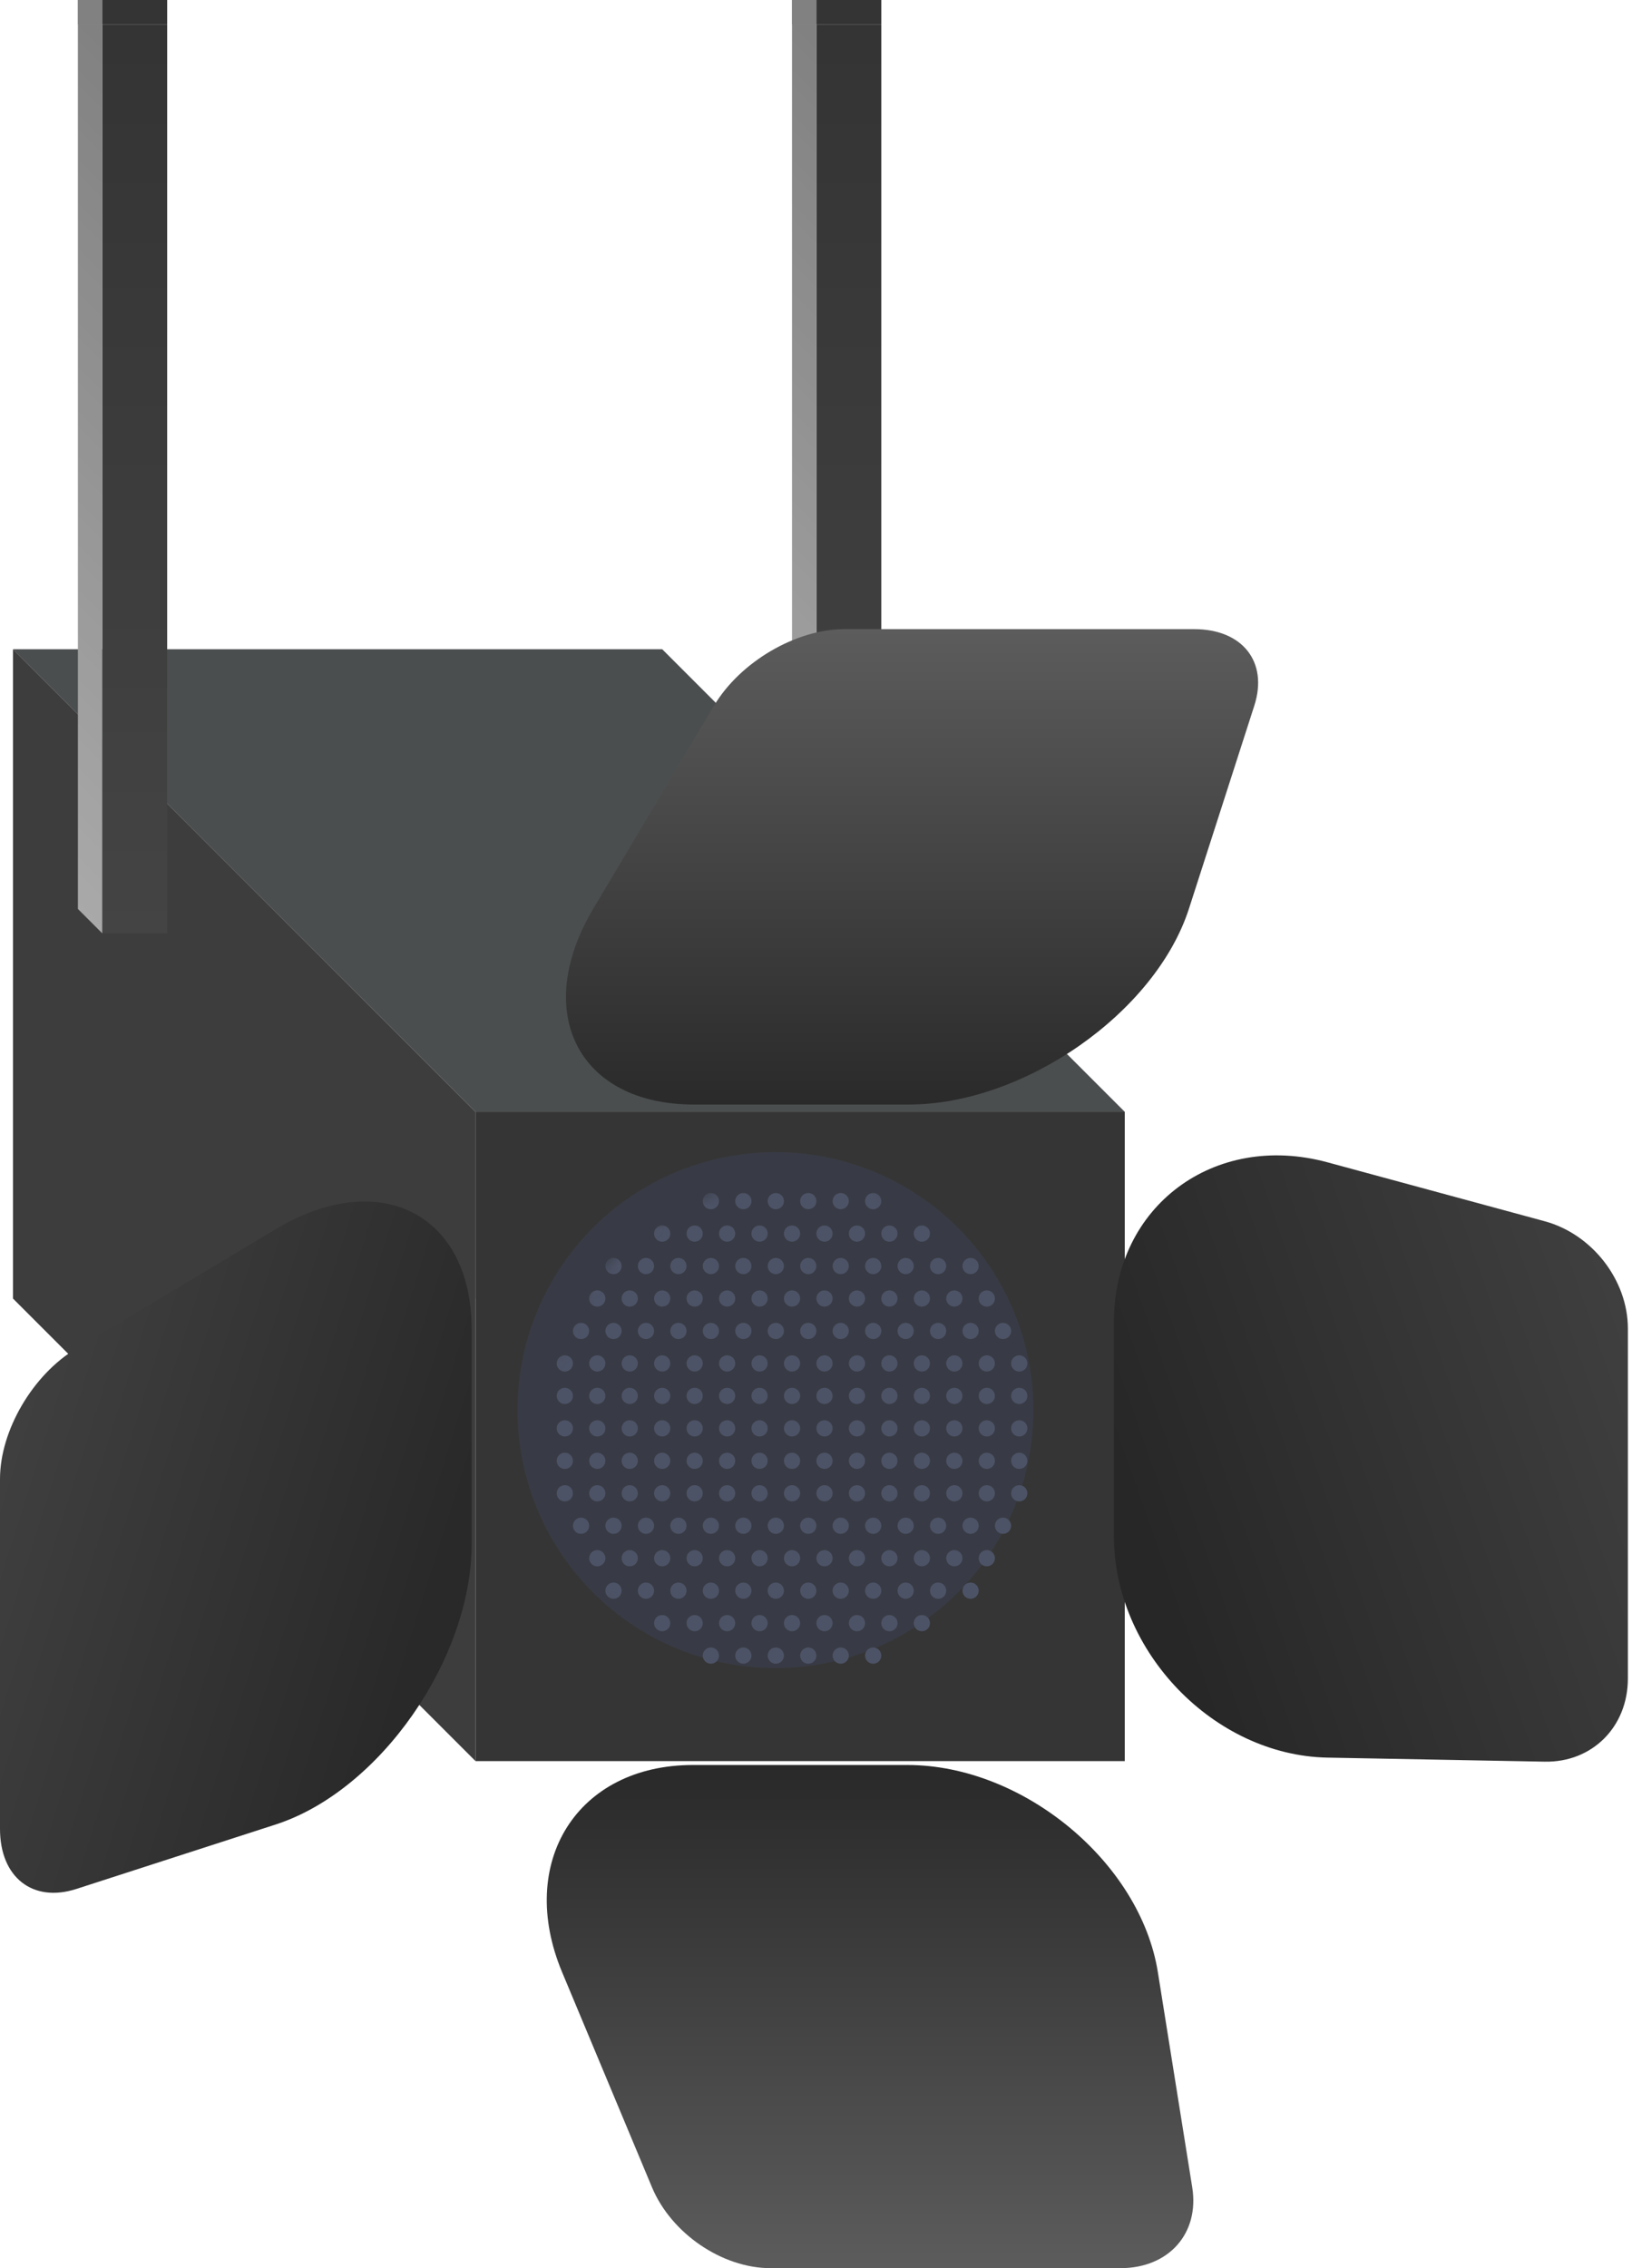 <svg width="136" height="189" viewBox="0 0 136 189" fill="none" xmlns="http://www.w3.org/2000/svg">
<rect width="5.41" height="75.741" transform="matrix(-1 0 0 1 73.441 2.028)" fill="#444444"/>
<rect width="5.41" height="75.741" transform="matrix(-1 0 0 1 73.441 2.028)" fill="url(#paint0_linear_5_22717)" fill-opacity="0.24"/>
<path d="M68.031 2.028L66.003 0V75.741L68.031 77.769V2.028Z" fill="#A9A9A9"/>
<path d="M68.031 2.028L66.003 0V75.741L68.031 77.769V2.028Z" fill="url(#paint1_linear_5_22717)" fill-opacity="0.24"/>
<path d="M71.413 0H66.002L68.031 2.029H73.441L71.413 0Z" fill="#8C8C8C"/>
<rect width="5.41" height="2.029" transform="matrix(-1 0 0 1 73.441 0)" fill="#444444"/>
<rect width="5.41" height="2.029" transform="matrix(-1 0 0 1 73.441 0)" fill="black" fill-opacity="0.24"/>
<rect width="2.029" height="2.029" transform="matrix(-1 0 0 1 68.032 0)" fill="#A9A9A9"/>
<rect width="2.029" height="2.029" transform="matrix(-1 0 0 1 68.032 0)" fill="black" fill-opacity="0.24"/>
<rect width="54.101" height="54.101" transform="matrix(-1 0 0 1 55.18 54.102)" fill="#D3D3D3"/>
<path d="M93.727 92.647L55.181 54.101V108.201L93.727 146.747V92.647Z" fill="#CDCDCD"/>
<path d="M39.629 92.652L1.082 54.104V108.205L39.629 146.751V92.652Z" fill="#3D3D3D"/>
<rect width="54.101" height="54.101" transform="matrix(-1 0 0 1 93.73 92.647)" fill="#353535"/>
<path d="M55.183 54.101H1.082L39.629 92.647H93.729L55.183 54.101Z" fill="#4B4E4F"/>
<g filter="url(#filter0_i_5_22717)">
<circle cx="21.5" cy="21.5" r="21.5" transform="matrix(-1 0 0 1 88.121 98)" fill="#383B45"/>
</g>
<mask id="mask0_5_22717" style="mask-type:alpha" maskUnits="userSpaceOnUse" x="45" y="98" width="44" height="44">
<circle cx="21.64" cy="21.64" r="21.64" transform="matrix(-1 0 0 1 88.319 98.058)" fill="#383B45"/>
</mask>
<g mask="url(#mask0_5_22717)">
<circle cx="0.676" cy="0.676" r="0.676" transform="matrix(-1 0 0 1 70.736 99.41)" fill="#4D5366"/>
<circle cx="0.676" cy="0.676" r="0.676" transform="matrix(-1 0 0 1 73.441 99.41)" fill="#4D5366"/>
<circle cx="0.676" cy="0.676" r="0.676" transform="matrix(-1 0 0 1 68.032 99.41)" fill="#4D5366"/>
<circle cx="0.676" cy="0.676" r="0.676" transform="matrix(-1 0 0 1 65.327 99.41)" fill="#4D5366"/>
<circle cx="0.676" cy="0.676" r="0.676" transform="matrix(-1 0 0 1 62.622 99.41)" fill="#4D5366"/>
<circle cx="0.676" cy="0.676" r="0.676" transform="matrix(-1 0 0 1 59.916 99.41)" fill="#4D5366"/>
<circle cx="0.676" cy="0.676" r="0.676" transform="matrix(-1 0 0 1 77.499 102.115)" fill="#4D5366"/>
<circle cx="0.676" cy="0.676" r="0.676" transform="matrix(-1 0 0 1 74.794 102.115)" fill="#4D5366"/>
<circle cx="0.676" cy="0.676" r="0.676" transform="matrix(-1 0 0 1 72.089 102.115)" fill="#4D5366"/>
<circle cx="0.676" cy="0.676" r="0.676" transform="matrix(-1 0 0 1 69.384 102.115)" fill="#4D5366"/>
<circle cx="0.676" cy="0.676" r="0.676" transform="matrix(-1 0 0 1 66.679 102.115)" fill="#4D5366"/>
<circle cx="0.676" cy="0.676" r="0.676" transform="matrix(-1 0 0 1 63.974 102.115)" fill="#4D5366"/>
<circle cx="0.676" cy="0.676" r="0.676" transform="matrix(-1 0 0 1 61.269 102.115)" fill="#4D5366"/>
<circle cx="0.676" cy="0.676" r="0.676" transform="matrix(-1 0 0 1 58.564 102.115)" fill="#4D5366"/>
<circle cx="0.676" cy="0.676" r="0.676" transform="matrix(-1 0 0 1 55.859 102.115)" fill="#4D5366"/>
<circle cx="0.676" cy="0.676" r="0.676" transform="matrix(-1 0 0 1 81.557 104.82)" fill="#4D5366"/>
<circle cx="0.676" cy="0.676" r="0.676" transform="matrix(-1 0 0 1 78.852 104.82)" fill="#4D5366"/>
<circle cx="0.676" cy="0.676" r="0.676" transform="matrix(-1 0 0 1 76.147 104.82)" fill="#4D5366"/>
<circle cx="0.676" cy="0.676" r="0.676" transform="matrix(-1 0 0 1 73.441 104.82)" fill="#4D5366"/>
<circle cx="0.676" cy="0.676" r="0.676" transform="matrix(-1 0 0 1 70.736 104.82)" fill="#4D5366"/>
<circle cx="0.676" cy="0.676" r="0.676" transform="matrix(-1 0 0 1 68.032 104.82)" fill="#4D5366"/>
<circle cx="0.676" cy="0.676" r="0.676" transform="matrix(-1 0 0 1 65.327 104.82)" fill="#4D5366"/>
<circle cx="0.676" cy="0.676" r="0.676" transform="matrix(-1 0 0 1 62.622 104.82)" fill="#4D5366"/>
<circle cx="0.676" cy="0.676" r="0.676" transform="matrix(-1 0 0 1 59.916 104.82)" fill="#4D5366"/>
<circle cx="0.676" cy="0.676" r="0.676" transform="matrix(-1 0 0 1 57.211 104.82)" fill="#4D5366"/>
<circle cx="0.676" cy="0.676" r="0.676" transform="matrix(-1 0 0 1 54.506 104.82)" fill="#4D5366"/>
<circle cx="0.676" cy="0.676" r="0.676" transform="matrix(-1 0 0 1 51.801 104.82)" fill="#4D5366"/>
<circle cx="0.676" cy="0.676" r="0.676" transform="matrix(-1 0 0 1 82.909 107.525)" fill="#4D5366"/>
<circle cx="0.676" cy="0.676" r="0.676" transform="matrix(-1 0 0 1 80.204 107.525)" fill="#4D5366"/>
<circle cx="0.676" cy="0.676" r="0.676" transform="matrix(-1 0 0 1 77.499 107.525)" fill="#4D5366"/>
<circle cx="0.676" cy="0.676" r="0.676" transform="matrix(-1 0 0 1 74.794 107.525)" fill="#4D5366"/>
<circle cx="0.676" cy="0.676" r="0.676" transform="matrix(-1 0 0 1 72.089 107.525)" fill="#4D5366"/>
<circle cx="0.676" cy="0.676" r="0.676" transform="matrix(-1 0 0 1 69.384 107.525)" fill="#4D5366"/>
<circle cx="0.676" cy="0.676" r="0.676" transform="matrix(-1 0 0 1 66.679 107.525)" fill="#4D5366"/>
<circle cx="0.676" cy="0.676" r="0.676" transform="matrix(-1 0 0 1 63.974 107.525)" fill="#4D5366"/>
<circle cx="0.676" cy="0.676" r="0.676" transform="matrix(-1 0 0 1 61.269 107.525)" fill="#4D5366"/>
<circle cx="0.676" cy="0.676" r="0.676" transform="matrix(-1 0 0 1 58.564 107.525)" fill="#4D5366"/>
<circle cx="0.676" cy="0.676" r="0.676" transform="matrix(-1 0 0 1 55.859 107.525)" fill="#4D5366"/>
<circle cx="0.676" cy="0.676" r="0.676" transform="matrix(-1 0 0 1 53.154 107.525)" fill="#4D5366"/>
<circle cx="0.676" cy="0.676" r="0.676" transform="matrix(-1 0 0 1 50.449 107.525)" fill="#4D5366"/>
<circle cx="0.676" cy="0.676" r="0.676" transform="matrix(-1 0 0 1 84.262 110.23)" fill="#4D5366"/>
<circle cx="0.676" cy="0.676" r="0.676" transform="matrix(-1 0 0 1 81.557 110.23)" fill="#4D5366"/>
<circle cx="0.676" cy="0.676" r="0.676" transform="matrix(-1 0 0 1 78.852 110.23)" fill="#4D5366"/>
<circle cx="0.676" cy="0.676" r="0.676" transform="matrix(-1 0 0 1 76.147 110.23)" fill="#4D5366"/>
<circle cx="0.676" cy="0.676" r="0.676" transform="matrix(-1 0 0 1 73.441 110.23)" fill="#4D5366"/>
<circle cx="0.676" cy="0.676" r="0.676" transform="matrix(-1 0 0 1 70.736 110.23)" fill="#4D5366"/>
<circle cx="0.676" cy="0.676" r="0.676" transform="matrix(-1 0 0 1 68.032 110.23)" fill="#4D5366"/>
<circle cx="0.676" cy="0.676" r="0.676" transform="matrix(-1 0 0 1 65.327 110.23)" fill="#4D5366"/>
<circle cx="0.676" cy="0.676" r="0.676" transform="matrix(-1 0 0 1 62.622 110.23)" fill="#4D5366"/>
<circle cx="0.676" cy="0.676" r="0.676" transform="matrix(-1 0 0 1 59.916 110.23)" fill="#4D5366"/>
<circle cx="0.676" cy="0.676" r="0.676" transform="matrix(-1 0 0 1 57.211 110.23)" fill="#4D5366"/>
<circle cx="0.676" cy="0.676" r="0.676" transform="matrix(-1 0 0 1 54.506 110.23)" fill="#4D5366"/>
<circle cx="0.676" cy="0.676" r="0.676" transform="matrix(-1 0 0 1 51.801 110.23)" fill="#4D5366"/>
<circle cx="0.676" cy="0.676" r="0.676" transform="matrix(-1 0 0 1 49.096 110.23)" fill="#4D5366"/>
<circle cx="0.676" cy="0.676" r="0.676" transform="matrix(-1 0 0 1 85.614 112.935)" fill="#4D5366"/>
<circle cx="0.676" cy="0.676" r="0.676" transform="matrix(-1 0 0 1 82.909 112.935)" fill="#4D5366"/>
<circle cx="0.676" cy="0.676" r="0.676" transform="matrix(-1 0 0 1 80.204 112.935)" fill="#4D5366"/>
<circle cx="0.676" cy="0.676" r="0.676" transform="matrix(-1 0 0 1 77.499 112.935)" fill="#4D5366"/>
<circle cx="0.676" cy="0.676" r="0.676" transform="matrix(-1 0 0 1 74.794 112.935)" fill="#4D5366"/>
<circle cx="0.676" cy="0.676" r="0.676" transform="matrix(-1 0 0 1 72.089 112.935)" fill="#4D5366"/>
<circle cx="0.676" cy="0.676" r="0.676" transform="matrix(-1 0 0 1 69.384 112.935)" fill="#4D5366"/>
<circle cx="0.676" cy="0.676" r="0.676" transform="matrix(-1 0 0 1 66.679 112.935)" fill="#4D5366"/>
<circle cx="0.676" cy="0.676" r="0.676" transform="matrix(-1 0 0 1 63.974 112.935)" fill="#4D5366"/>
<circle cx="0.676" cy="0.676" r="0.676" transform="matrix(-1 0 0 1 61.269 112.935)" fill="#4D5366"/>
<circle cx="0.676" cy="0.676" r="0.676" transform="matrix(-1 0 0 1 58.564 112.935)" fill="#4D5366"/>
<circle cx="0.676" cy="0.676" r="0.676" transform="matrix(-1 0 0 1 55.859 112.935)" fill="#4D5366"/>
<circle cx="0.676" cy="0.676" r="0.676" transform="matrix(-1 0 0 1 53.154 112.935)" fill="#4D5366"/>
<circle cx="0.676" cy="0.676" r="0.676" transform="matrix(-1 0 0 1 50.449 112.935)" fill="#4D5366"/>
<circle cx="0.676" cy="0.676" r="0.676" transform="matrix(-1 0 0 1 47.744 112.935)" fill="#4D5366"/>
<circle cx="0.676" cy="0.676" r="0.676" transform="matrix(-1 0 0 1 85.614 115.64)" fill="#4D5366"/>
<circle cx="0.676" cy="0.676" r="0.676" transform="matrix(-1 0 0 1 82.909 115.64)" fill="#4D5366"/>
<circle cx="0.676" cy="0.676" r="0.676" transform="matrix(-1 0 0 1 80.204 115.64)" fill="#4D5366"/>
<circle cx="0.676" cy="0.676" r="0.676" transform="matrix(-1 0 0 1 77.499 115.64)" fill="#4D5366"/>
<circle cx="0.676" cy="0.676" r="0.676" transform="matrix(-1 0 0 1 74.794 115.64)" fill="#4D5366"/>
<circle cx="0.676" cy="0.676" r="0.676" transform="matrix(-1 0 0 1 72.089 115.64)" fill="#4D5366"/>
<circle cx="0.676" cy="0.676" r="0.676" transform="matrix(-1 0 0 1 69.384 115.64)" fill="#4D5366"/>
<circle cx="0.676" cy="0.676" r="0.676" transform="matrix(-1 0 0 1 66.679 115.64)" fill="#4D5366"/>
<circle cx="0.676" cy="0.676" r="0.676" transform="matrix(-1 0 0 1 63.974 115.64)" fill="#4D5366"/>
<circle cx="0.676" cy="0.676" r="0.676" transform="matrix(-1 0 0 1 61.269 115.64)" fill="#4D5366"/>
<circle cx="0.676" cy="0.676" r="0.676" transform="matrix(-1 0 0 1 58.564 115.64)" fill="#4D5366"/>
<circle cx="0.676" cy="0.676" r="0.676" transform="matrix(-1 0 0 1 55.859 115.64)" fill="#4D5366"/>
<circle cx="0.676" cy="0.676" r="0.676" transform="matrix(-1 0 0 1 53.154 115.64)" fill="#4D5366"/>
<circle cx="0.676" cy="0.676" r="0.676" transform="matrix(-1 0 0 1 50.449 115.64)" fill="#4D5366"/>
<circle cx="0.676" cy="0.676" r="0.676" transform="matrix(-1 0 0 1 47.744 115.64)" fill="#4D5366"/>
<circle cx="0.676" cy="0.676" r="0.676" transform="matrix(-1 0 0 1 85.614 118.345)" fill="#4D5366"/>
<circle cx="0.676" cy="0.676" r="0.676" transform="matrix(-1 0 0 1 82.909 118.345)" fill="#4D5366"/>
<circle cx="0.676" cy="0.676" r="0.676" transform="matrix(-1 0 0 1 80.204 118.345)" fill="#4D5366"/>
<circle cx="0.676" cy="0.676" r="0.676" transform="matrix(-1 0 0 1 77.499 118.345)" fill="#4D5366"/>
<circle cx="0.676" cy="0.676" r="0.676" transform="matrix(-1 0 0 1 74.794 118.345)" fill="#4D5366"/>
<circle cx="0.676" cy="0.676" r="0.676" transform="matrix(-1 0 0 1 72.089 118.345)" fill="#4D5366"/>
<circle cx="0.676" cy="0.676" r="0.676" transform="matrix(-1 0 0 1 69.384 118.345)" fill="#4D5366"/>
<circle cx="0.676" cy="0.676" r="0.676" transform="matrix(-1 0 0 1 66.679 118.345)" fill="#4D5366"/>
<circle cx="0.676" cy="0.676" r="0.676" transform="matrix(-1 0 0 1 63.974 118.345)" fill="#4D5366"/>
<circle cx="0.676" cy="0.676" r="0.676" transform="matrix(-1 0 0 1 61.269 118.345)" fill="#4D5366"/>
<circle cx="0.676" cy="0.676" r="0.676" transform="matrix(-1 0 0 1 58.564 118.345)" fill="#4D5366"/>
<circle cx="0.676" cy="0.676" r="0.676" transform="matrix(-1 0 0 1 55.859 118.345)" fill="#4D5366"/>
<circle cx="0.676" cy="0.676" r="0.676" transform="matrix(-1 0 0 1 53.154 118.345)" fill="#4D5366"/>
<circle cx="0.676" cy="0.676" r="0.676" transform="matrix(-1 0 0 1 50.449 118.345)" fill="#4D5366"/>
<circle cx="0.676" cy="0.676" r="0.676" transform="matrix(-1 0 0 1 47.744 118.345)" fill="#4D5366"/>
<circle cx="0.676" cy="0.676" r="0.676" transform="matrix(-1 0 0 1 85.614 121.05)" fill="#4D5366"/>
<circle cx="0.676" cy="0.676" r="0.676" transform="matrix(-1 0 0 1 82.909 121.05)" fill="#4D5366"/>
<circle cx="0.676" cy="0.676" r="0.676" transform="matrix(-1 0 0 1 80.204 121.05)" fill="#4D5366"/>
<circle cx="0.676" cy="0.676" r="0.676" transform="matrix(-1 0 0 1 77.499 121.05)" fill="#4D5366"/>
<circle cx="0.676" cy="0.676" r="0.676" transform="matrix(-1 0 0 1 74.794 121.05)" fill="#4D5366"/>
<circle cx="0.676" cy="0.676" r="0.676" transform="matrix(-1 0 0 1 72.089 121.05)" fill="#4D5366"/>
<circle cx="0.676" cy="0.676" r="0.676" transform="matrix(-1 0 0 1 69.384 121.05)" fill="#4D5366"/>
<circle cx="0.676" cy="0.676" r="0.676" transform="matrix(-1 0 0 1 66.679 121.05)" fill="#4D5366"/>
<circle cx="0.676" cy="0.676" r="0.676" transform="matrix(-1 0 0 1 63.974 121.05)" fill="#4D5366"/>
<circle cx="0.676" cy="0.676" r="0.676" transform="matrix(-1 0 0 1 61.269 121.05)" fill="#4D5366"/>
<circle cx="0.676" cy="0.676" r="0.676" transform="matrix(-1 0 0 1 58.564 121.05)" fill="#4D5366"/>
<circle cx="0.676" cy="0.676" r="0.676" transform="matrix(-1 0 0 1 55.859 121.05)" fill="#4D5366"/>
<circle cx="0.676" cy="0.676" r="0.676" transform="matrix(-1 0 0 1 53.154 121.05)" fill="#4D5366"/>
<circle cx="0.676" cy="0.676" r="0.676" transform="matrix(-1 0 0 1 50.449 121.05)" fill="#4D5366"/>
<circle cx="0.676" cy="0.676" r="0.676" transform="matrix(-1 0 0 1 47.744 121.05)" fill="#4D5366"/>
<circle cx="0.676" cy="0.676" r="0.676" transform="matrix(-1 0 0 1 85.614 123.755)" fill="#4D5366"/>
<circle cx="0.676" cy="0.676" r="0.676" transform="matrix(-1 0 0 1 82.909 123.755)" fill="#4D5366"/>
<circle cx="0.676" cy="0.676" r="0.676" transform="matrix(-1 0 0 1 80.204 123.755)" fill="#4D5366"/>
<circle cx="0.676" cy="0.676" r="0.676" transform="matrix(-1 0 0 1 77.499 123.755)" fill="#4D5366"/>
<circle cx="0.676" cy="0.676" r="0.676" transform="matrix(-1 0 0 1 74.794 123.755)" fill="#4D5366"/>
<circle cx="0.676" cy="0.676" r="0.676" transform="matrix(-1 0 0 1 72.089 123.755)" fill="#4D5366"/>
<circle cx="0.676" cy="0.676" r="0.676" transform="matrix(-1 0 0 1 69.384 123.755)" fill="#4D5366"/>
<circle cx="0.676" cy="0.676" r="0.676" transform="matrix(-1 0 0 1 66.679 123.755)" fill="#4D5366"/>
<circle cx="0.676" cy="0.676" r="0.676" transform="matrix(-1 0 0 1 63.974 123.755)" fill="#4D5366"/>
<circle cx="0.676" cy="0.676" r="0.676" transform="matrix(-1 0 0 1 61.269 123.755)" fill="#4D5366"/>
<circle cx="0.676" cy="0.676" r="0.676" transform="matrix(-1 0 0 1 58.564 123.755)" fill="#4D5366"/>
<circle cx="0.676" cy="0.676" r="0.676" transform="matrix(-1 0 0 1 55.859 123.755)" fill="#4D5366"/>
<circle cx="0.676" cy="0.676" r="0.676" transform="matrix(-1 0 0 1 53.154 123.755)" fill="#4D5366"/>
<circle cx="0.676" cy="0.676" r="0.676" transform="matrix(-1 0 0 1 50.449 123.755)" fill="#4D5366"/>
<circle cx="0.676" cy="0.676" r="0.676" transform="matrix(-1 0 0 1 47.744 123.755)" fill="#4D5366"/>
<circle cx="0.676" cy="0.676" r="0.676" transform="matrix(-1 0 0 1 84.262 126.46)" fill="#4D5366"/>
<circle cx="0.676" cy="0.676" r="0.676" transform="matrix(-1 0 0 1 81.557 126.46)" fill="#4D5366"/>
<circle cx="0.676" cy="0.676" r="0.676" transform="matrix(-1 0 0 1 78.852 126.46)" fill="#4D5366"/>
<circle cx="0.676" cy="0.676" r="0.676" transform="matrix(-1 0 0 1 76.147 126.46)" fill="#4D5366"/>
<circle cx="0.676" cy="0.676" r="0.676" transform="matrix(-1 0 0 1 73.441 126.46)" fill="#4D5366"/>
<circle cx="0.676" cy="0.676" r="0.676" transform="matrix(-1 0 0 1 70.736 126.46)" fill="#4D5366"/>
<circle cx="0.676" cy="0.676" r="0.676" transform="matrix(-1 0 0 1 68.032 126.46)" fill="#4D5366"/>
<circle cx="0.676" cy="0.676" r="0.676" transform="matrix(-1 0 0 1 65.327 126.46)" fill="#4D5366"/>
<circle cx="0.676" cy="0.676" r="0.676" transform="matrix(-1 0 0 1 62.622 126.46)" fill="#4D5366"/>
<circle cx="0.676" cy="0.676" r="0.676" transform="matrix(-1 0 0 1 59.916 126.46)" fill="#4D5366"/>
<circle cx="0.676" cy="0.676" r="0.676" transform="matrix(-1 0 0 1 57.211 126.46)" fill="#4D5366"/>
<circle cx="0.676" cy="0.676" r="0.676" transform="matrix(-1 0 0 1 54.506 126.46)" fill="#4D5366"/>
<circle cx="0.676" cy="0.676" r="0.676" transform="matrix(-1 0 0 1 51.801 126.46)" fill="#4D5366"/>
<circle cx="0.676" cy="0.676" r="0.676" transform="matrix(-1 0 0 1 49.096 126.46)" fill="#4D5366"/>
<circle cx="0.676" cy="0.676" r="0.676" transform="matrix(-1 0 0 1 82.909 129.166)" fill="#4D5366"/>
<circle cx="0.676" cy="0.676" r="0.676" transform="matrix(-1 0 0 1 80.204 129.166)" fill="#4D5366"/>
<circle cx="0.676" cy="0.676" r="0.676" transform="matrix(-1 0 0 1 77.499 129.166)" fill="#4D5366"/>
<circle cx="0.676" cy="0.676" r="0.676" transform="matrix(-1 0 0 1 74.794 129.166)" fill="#4D5366"/>
<circle cx="0.676" cy="0.676" r="0.676" transform="matrix(-1 0 0 1 72.089 129.166)" fill="#4D5366"/>
<circle cx="0.676" cy="0.676" r="0.676" transform="matrix(-1 0 0 1 69.384 129.166)" fill="#4D5366"/>
<circle cx="0.676" cy="0.676" r="0.676" transform="matrix(-1 0 0 1 66.679 129.166)" fill="#4D5366"/>
<circle cx="0.676" cy="0.676" r="0.676" transform="matrix(-1 0 0 1 63.974 129.166)" fill="#4D5366"/>
<circle cx="0.676" cy="0.676" r="0.676" transform="matrix(-1 0 0 1 61.269 129.166)" fill="#4D5366"/>
<circle cx="0.676" cy="0.676" r="0.676" transform="matrix(-1 0 0 1 58.564 129.166)" fill="#4D5366"/>
<circle cx="0.676" cy="0.676" r="0.676" transform="matrix(-1 0 0 1 55.859 129.166)" fill="#4D5366"/>
<circle cx="0.676" cy="0.676" r="0.676" transform="matrix(-1 0 0 1 53.154 129.166)" fill="#4D5366"/>
<circle cx="0.676" cy="0.676" r="0.676" transform="matrix(-1 0 0 1 50.449 129.166)" fill="#4D5366"/>
<circle cx="0.676" cy="0.676" r="0.676" transform="matrix(-1 0 0 1 81.557 131.871)" fill="#4D5366"/>
<circle cx="0.676" cy="0.676" r="0.676" transform="matrix(-1 0 0 1 78.852 131.871)" fill="#4D5366"/>
<circle cx="0.676" cy="0.676" r="0.676" transform="matrix(-1 0 0 1 76.147 131.871)" fill="#4D5366"/>
<circle cx="0.676" cy="0.676" r="0.676" transform="matrix(-1 0 0 1 73.441 131.871)" fill="#4D5366"/>
<circle cx="0.676" cy="0.676" r="0.676" transform="matrix(-1 0 0 1 70.736 131.871)" fill="#4D5366"/>
<circle cx="0.676" cy="0.676" r="0.676" transform="matrix(-1 0 0 1 68.032 131.871)" fill="#4D5366"/>
<circle cx="0.676" cy="0.676" r="0.676" transform="matrix(-1 0 0 1 65.327 131.871)" fill="#4D5366"/>
<circle cx="0.676" cy="0.676" r="0.676" transform="matrix(-1 0 0 1 62.622 131.871)" fill="#4D5366"/>
<circle cx="0.676" cy="0.676" r="0.676" transform="matrix(-1 0 0 1 59.916 131.871)" fill="#4D5366"/>
<circle cx="0.676" cy="0.676" r="0.676" transform="matrix(-1 0 0 1 57.211 131.871)" fill="#4D5366"/>
<circle cx="0.676" cy="0.676" r="0.676" transform="matrix(-1 0 0 1 54.506 131.871)" fill="#4D5366"/>
<circle cx="0.676" cy="0.676" r="0.676" transform="matrix(-1 0 0 1 51.801 131.871)" fill="#4D5366"/>
<circle cx="0.676" cy="0.676" r="0.676" transform="matrix(-1 0 0 1 77.499 134.576)" fill="#4D5366"/>
<circle cx="0.676" cy="0.676" r="0.676" transform="matrix(-1 0 0 1 74.794 134.576)" fill="#4D5366"/>
<circle cx="0.676" cy="0.676" r="0.676" transform="matrix(-1 0 0 1 72.089 134.576)" fill="#4D5366"/>
<circle cx="0.676" cy="0.676" r="0.676" transform="matrix(-1 0 0 1 69.384 134.576)" fill="#4D5366"/>
<circle cx="0.676" cy="0.676" r="0.676" transform="matrix(-1 0 0 1 66.679 134.576)" fill="#4D5366"/>
<circle cx="0.676" cy="0.676" r="0.676" transform="matrix(-1 0 0 1 63.974 134.576)" fill="#4D5366"/>
<circle cx="0.676" cy="0.676" r="0.676" transform="matrix(-1 0 0 1 61.269 134.576)" fill="#4D5366"/>
<circle cx="0.676" cy="0.676" r="0.676" transform="matrix(-1 0 0 1 58.564 134.576)" fill="#4D5366"/>
<circle cx="0.676" cy="0.676" r="0.676" transform="matrix(-1 0 0 1 55.859 134.576)" fill="#4D5366"/>
<circle cx="0.676" cy="0.676" r="0.676" transform="matrix(-1 0 0 1 70.736 137.281)" fill="#4D5366"/>
<circle cx="0.676" cy="0.676" r="0.676" transform="matrix(-1 0 0 1 73.441 137.281)" fill="#4D5366"/>
<circle cx="0.676" cy="0.676" r="0.676" transform="matrix(-1 0 0 1 68.032 137.281)" fill="#4D5366"/>
<circle cx="0.676" cy="0.676" r="0.676" transform="matrix(-1 0 0 1 65.327 137.281)" fill="#4D5366"/>
<circle cx="0.676" cy="0.676" r="0.676" transform="matrix(-1 0 0 1 62.622 137.281)" fill="#4D5366"/>
<circle cx="0.676" cy="0.676" r="0.676" transform="matrix(-1 0 0 1 59.916 137.281)" fill="#4D5366"/>
</g>
<rect width="5.41" height="75.741" transform="matrix(-1 0 0 1 13.931 2.028)" fill="#444444"/>
<rect width="5.41" height="75.741" transform="matrix(-1 0 0 1 13.931 2.028)" fill="url(#paint2_linear_5_22717)" fill-opacity="0.24"/>
<path d="M8.521 2.028L6.492 0V75.741L8.521 77.769V2.028Z" fill="#A9A9A9"/>
<path d="M8.521 2.028L6.492 0V75.741L8.521 77.769V2.028Z" fill="url(#paint3_linear_5_22717)" fill-opacity="0.24"/>
<path d="M11.902 0H6.492L8.521 2.029H13.931L11.902 0Z" fill="#8C8C8C"/>
<rect width="5.41" height="2.029" transform="matrix(-1 0 0 1 13.931 0)" fill="#444444"/>
<rect width="5.41" height="2.029" transform="matrix(-1 0 0 1 13.931 0)" fill="black" fill-opacity="0.24"/>
<rect width="2.029" height="2.029" transform="matrix(-1 0 0 1 8.521 0)" fill="#A9A9A9"/>
<rect width="2.029" height="2.029" transform="matrix(-1 0 0 1 8.521 0)" fill="black" fill-opacity="0.24"/>
<g filter="url(#filter1_d_5_22717)">
<path d="M104.526 59.801C105.698 56.159 103.547 53.424 99.51 53.424H70.366C66.329 53.424 61.671 56.159 59.504 59.801L49.446 76.704C44.283 85.381 48.216 93.04 57.834 93.04H75.717C85.335 93.04 96.291 85.381 99.084 76.704L104.526 59.801Z" fill="url(#paint4_linear_5_22717)"/>
</g>
<g filter="url(#filter2_d_5_22717)">
<path d="M96.488 163.335C95.023 154.165 85.241 146.072 75.624 146.072H57.735C48.117 146.072 43.011 154.165 46.842 163.335L54.332 181.26C55.941 185.109 60.181 188 64.218 188H93.36C97.397 188 99.967 185.109 99.352 181.26L96.488 163.335Z" fill="url(#paint5_linear_5_22717)"/>
</g>
<g filter="url(#filter3_d_5_22717)">
<path d="M135.657 111.206C135.657 107.172 132.684 103.337 128.722 102.262L110.623 97.352C101.172 94.788 92.825 101.024 92.825 110.648V128.5C92.825 138.123 101.172 146.78 110.623 146.957L128.722 147.295C132.684 147.369 135.657 144.397 135.657 140.362V111.206Z" fill="url(#paint6_linear_5_22717)"/>
</g>
<g filter="url(#filter4_d_5_22717)">
<path d="M40.305 110.772C40.305 101.148 32.645 97.233 23.972 102.425L7.364 112.368C3.728 114.544 1 119.205 1 123.24V152.396C1 156.43 3.728 158.576 7.364 157.4L23.972 152.03C32.645 149.225 40.305 138.248 40.305 128.624V110.772Z" fill="url(#paint7_linear_5_22717)"/>
</g>
<defs>
<filter id="filter0_i_5_22717" x="45.121" y="98" width="43" height="43" filterUnits="userSpaceOnUse" color-interpolation-filters="sRGB">
<feFlood flood-opacity="0" result="BackgroundImageFix"/>
<feBlend mode="normal" in="SourceGraphic" in2="BackgroundImageFix" result="shape"/>
<feColorMatrix in="SourceAlpha" type="matrix" values="0 0 0 0 0 0 0 0 0 0 0 0 0 0 0 0 0 0 127 0" result="hardAlpha"/>
<feOffset dx="-2" dy="-2"/>
<feComposite in2="hardAlpha" operator="arithmetic" k2="-1" k3="1"/>
<feColorMatrix type="matrix" values="0 0 0 0 0.113 0 0 0 0 0.113 0 0 0 0 0.113 0 0 0 1 0"/>
<feBlend mode="normal" in2="shape" result="effect1_innerShadow_5_22717"/>
</filter>
<filter id="filter1_d_5_22717" x="47.163" y="52.424" width="57.682" height="40.616" filterUnits="userSpaceOnUse" color-interpolation-filters="sRGB">
<feFlood flood-opacity="0" result="BackgroundImageFix"/>
<feColorMatrix in="SourceAlpha" type="matrix" values="0 0 0 0 0 0 0 0 0 0 0 0 0 0 0 0 0 0 127 0" result="hardAlpha"/>
<feOffset dy="-1"/>
<feComposite in2="hardAlpha" operator="out"/>
<feColorMatrix type="matrix" values="0 0 0 0 0.243 0 0 0 0 0.243 0 0 0 0 0.243 0 0 0 1 0"/>
<feBlend mode="normal" in2="BackgroundImageFix" result="effect1_dropShadow_5_22717"/>
<feBlend mode="normal" in="SourceGraphic" in2="effect1_dropShadow_5_22717" result="shape"/>
</filter>
<filter id="filter2_d_5_22717" x="45.563" y="146.072" width="53.88" height="42.928" filterUnits="userSpaceOnUse" color-interpolation-filters="sRGB">
<feFlood flood-opacity="0" result="BackgroundImageFix"/>
<feColorMatrix in="SourceAlpha" type="matrix" values="0 0 0 0 0 0 0 0 0 0 0 0 0 0 0 0 0 0 127 0" result="hardAlpha"/>
<feOffset dy="1"/>
<feComposite in2="hardAlpha" operator="out"/>
<feColorMatrix type="matrix" values="0 0 0 0 0.243 0 0 0 0 0.243 0 0 0 0 0.243 0 0 0 1 0"/>
<feBlend mode="normal" in2="BackgroundImageFix" result="effect1_dropShadow_5_22717"/>
<feBlend mode="normal" in="SourceGraphic" in2="effect1_dropShadow_5_22717" result="shape"/>
</filter>
<filter id="filter3_d_5_22717" x="92.825" y="96.274" width="42.833" height="51.022" filterUnits="userSpaceOnUse" color-interpolation-filters="sRGB">
<feFlood flood-opacity="0" result="BackgroundImageFix"/>
<feColorMatrix in="SourceAlpha" type="matrix" values="0 0 0 0 0 0 0 0 0 0 0 0 0 0 0 0 0 0 127 0" result="hardAlpha"/>
<feOffset dy="-0.5"/>
<feComposite in2="hardAlpha" operator="out"/>
<feColorMatrix type="matrix" values="0 0 0 0 0.243 0 0 0 0 0.243 0 0 0 0 0.243 0 0 0 1 0"/>
<feBlend mode="normal" in2="BackgroundImageFix" result="effect1_dropShadow_5_22717"/>
<feBlend mode="normal" in="SourceGraphic" in2="effect1_dropShadow_5_22717" result="shape"/>
</filter>
<filter id="filter4_d_5_22717" x="-0" y="100.119" width="40.305" height="57.601" filterUnits="userSpaceOnUse" color-interpolation-filters="sRGB">
<feFlood flood-opacity="0" result="BackgroundImageFix"/>
<feColorMatrix in="SourceAlpha" type="matrix" values="0 0 0 0 0 0 0 0 0 0 0 0 0 0 0 0 0 0 127 0" result="hardAlpha"/>
<feOffset dx="-1"/>
<feComposite in2="hardAlpha" operator="out"/>
<feColorMatrix type="matrix" values="0 0 0 0 0.242 0 0 0 0 0.242 0 0 0 0 0.242 0 0 0 1 0"/>
<feBlend mode="normal" in2="BackgroundImageFix" result="effect1_dropShadow_5_22717"/>
<feBlend mode="normal" in="SourceGraphic" in2="effect1_dropShadow_5_22717" result="shape"/>
</filter>
<linearGradient id="paint0_linear_5_22717" x1="2.705" y1="0" x2="2.705" y2="75.741" gradientUnits="userSpaceOnUse">
<stop/>
<stop offset="1" stop-opacity="0"/>
</linearGradient>
<linearGradient id="paint1_linear_5_22717" x1="67.017" y1="1.014" x2="29.147" y2="38.885" gradientUnits="userSpaceOnUse">
<stop/>
<stop offset="1" stop-opacity="0"/>
</linearGradient>
<linearGradient id="paint2_linear_5_22717" x1="2.705" y1="0" x2="2.705" y2="75.741" gradientUnits="userSpaceOnUse">
<stop/>
<stop offset="1" stop-opacity="0"/>
</linearGradient>
<linearGradient id="paint3_linear_5_22717" x1="7.506" y1="1.014" x2="-30.364" y2="38.885" gradientUnits="userSpaceOnUse">
<stop/>
<stop offset="1" stop-opacity="0"/>
</linearGradient>
<linearGradient id="paint4_linear_5_22717" x1="84.938" y1="53.424" x2="84.938" y2="93.04" gradientUnits="userSpaceOnUse">
<stop stop-color="#5C5C5C"/>
<stop offset="1" stop-color="#2A2A2A"/>
</linearGradient>
<linearGradient id="paint5_linear_5_22717" x1="66.679" y1="146.072" x2="66.679" y2="188" gradientUnits="userSpaceOnUse">
<stop stop-color="#292929"/>
<stop offset="1" stop-color="#5C5C5C"/>
</linearGradient>
<linearGradient id="paint6_linear_5_22717" x1="135.657" y1="100.086" x2="90.76" y2="115.893" gradientUnits="userSpaceOnUse">
<stop stop-color="#414141"/>
<stop offset="1" stop-color="#272727"/>
</linearGradient>
<linearGradient id="paint7_linear_5_22717" x1="40.304" y1="123.079" x2="1.354" y2="110.796" gradientUnits="userSpaceOnUse">
<stop stop-color="#292929"/>
<stop offset="1" stop-color="#414141"/>
</linearGradient>
</defs>
</svg>

